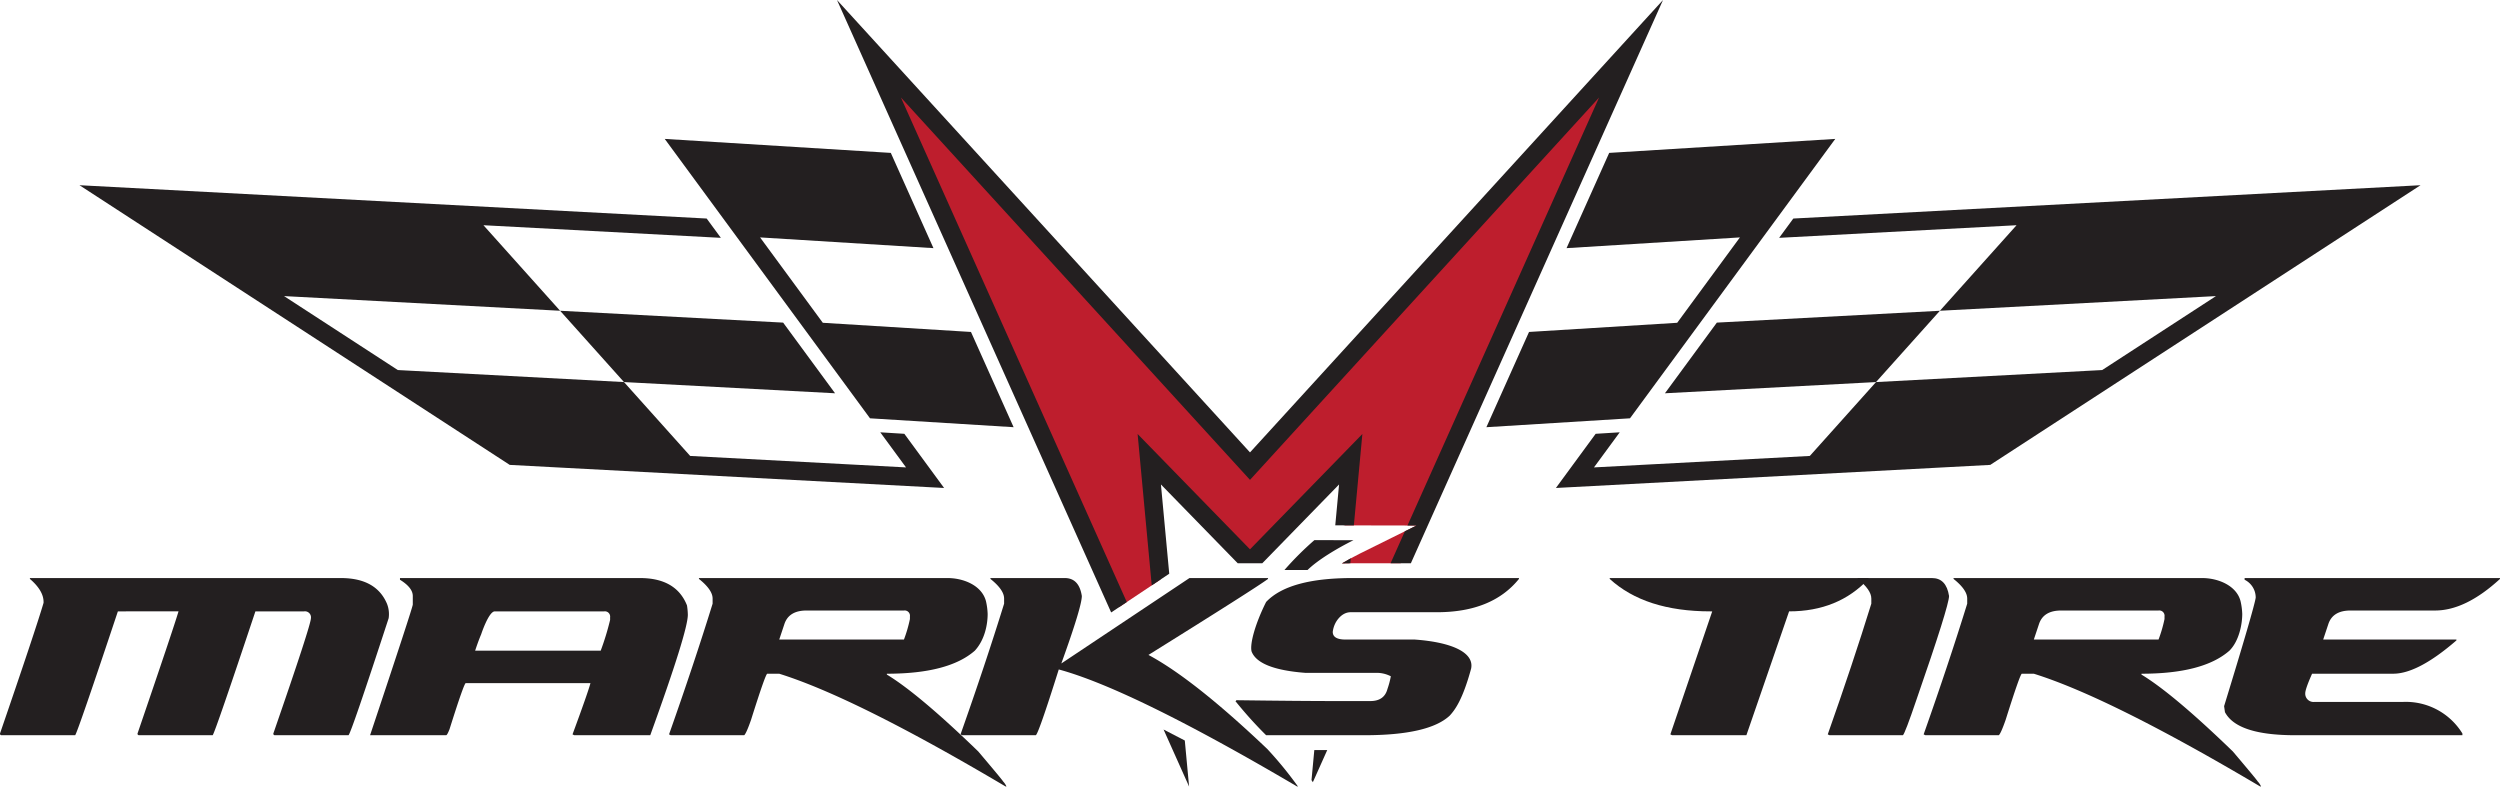 <svg id="Layer_9" data-name="Layer 9" xmlns="http://www.w3.org/2000/svg" viewBox="0 0 674.903 212.336"><defs><style>.cls-1{fill:#231f20;}.cls-2{fill:#be1e2d;}</style></defs><title>marks-tire</title><polygon class="cls-1" points="225.435 106.17 211.419 87.092 151.204 83.893 168.452 103.143 225.435 106.17"/><polygon class="cls-1" points="237.64 116.707 244.593 126.181 186.32 123.085 168.452 103.143 107.394 99.899 76.678 79.934 151.204 83.893 130.513 60.801 194.605 64.206 190.776 58.995 21.451 50 137.612 125.504 254.871 131.734 244.137 117.109 237.64 116.707"/><polygon class="cls-1" points="449.468 106.17 463.484 87.092 523.699 83.893 506.451 103.143 449.468 106.17"/><polygon class="cls-1" points="437.263 116.707 430.309 126.181 488.582 123.085 506.451 103.143 567.509 99.899 598.225 79.934 523.699 83.893 544.39 60.801 480.298 64.206 484.126 58.995 653.451 50 537.291 125.504 420.032 131.734 430.766 117.109 437.263 116.707"/><polygon class="cls-1" points="264.733 95.439 264.733 95.439 262.125 89.614 222.126 87.14 205.193 64.092 251.996 66.988 240.485 41.276 179.451 37.5 234.868 112.928 273.636 115.326 264.733 95.439"/><path class="cls-2" d="M313.288,156.458l-3.029-32.484,27.193,27.907,27.192-27.907L362.979,141.83q1.208,0.003,2.416.007l17.005,0.034-15.236,7.55c-1.719.852-3.387,1.765-4.923,2.681,0.93-.03,1.876-0.05,2.855-0.05H378.142L440.32,13.162,337.451,125.838,234.583,13.162l67.496,150.769Z"/><path class="cls-1" d="M313.405,130.784l20.723,21.268h6.648l20.723-21.268-1.029,11.039q2.463,0.006,4.925.014l0.095,0,0.987-10.589,1.313-14.086-9.873,10.132-20.466,21.004-20.466-21.004-9.873-10.132,1.313,14.086,2.498,26.785,4.728-3.152Z"/><polygon class="cls-1" points="304.188 162.525 272.035 90.702 243.214 26.325 333.759 125.501 337.451 129.546 341.144 125.501 431.688 26.325 402.868 90.702 379.964 141.866 382.399 141.871 379.266 143.423 375.403 152.052 380.882 152.052 407.432 92.745 448.951 0 337.451 122.13 225.951 0 267.471 92.745 299.969 165.337 304.188 162.525"/><path class="cls-1" d="M314.117,196.941l6.892,15.396-1.159-12.427C317.887,198.876,315.966,197.878,314.117,196.941Z"/><polygon class="cls-1" points="354.813 202.482 354.055 210.607 354.419 211.163 358.306 202.482 354.813 202.482"/><path class="cls-1" d="M362.239,152.102c0.748-.024,1.519-0.034,2.297-0.04l0.125-1.339C363.827,151.177,363.016,151.639,362.239,152.102Z"/><polygon class="cls-1" points="434.418 41.276 422.907 66.988 469.71 64.092 452.777 87.14 412.778 89.614 401.267 115.326 440.035 112.928 495.451 37.5 434.418 41.276"/><path class="cls-1" d="M352.984,153.884c2.74-2.696,7.945-5.838,12.403-8.047q-5.272-.01-10.543-0.03a83.496,83.496,0,0,0-8.098,8.077h6.239Z"/><path class="cls-1" d="M8.071,156.052h83.938q9.512,0,12.452,6.918a7.57,7.57,0,0,1,.461,3.92q-10.147,31.074-10.838,31.592H74.252a0.407,0.407,0,0,1-.461-0.461Q83.937,168.736,83.938,166.89a1.631,1.631,0,0,0-1.845-1.845H68.949q-10.839,32.514-11.53,33.437H37.587a0.407,0.407,0,0,1-.461-0.461q9.685-28.305,11.068-32.976H31.823q-10.839,32.514-11.53,33.437H0.461A0.407,0.407,0,0,1,0,198.021Q9.685,169.83,11.761,162.738v-0.23q0-3.054-3.69-6.226v-0.23Z"/><path class="cls-1" d="M107.978,156.052h64.798q9.742,0,12.683,7.379a18.112,18.112,0,0,1,.23,2.536q0,4.497-10.146,32.515H155.02l-0.461-.23q4.151-11.241,4.842-13.836h-33.667q-0.462,0-4.381,12.452-0.635,1.614-.922,1.614H99.907q11.53-34.532,11.53-35.281v-2.307q0-2.247-3.459-4.381v-0.461Zm20.293,19.601h33.898a71.126,71.126,0,0,0,2.536-8.302v-0.691a1.427,1.427,0,0,0-1.614-1.614H133.574c-1.653,0-3.69,6.226-3.69,6.226S129.23,172.732,128.27,175.653Z"/><path class="cls-1" d="M188.686,156.052h67.104c4.304,0,9.247,1.966,10.377,6.226a17.893,17.893,0,0,1,.461,3.459c0,2.729-.716,6.918-3.459,9.916q-7.091,6.226-23.752,6.226V182.11q8.647,5.246,24.674,20.754,6.687,7.897,6.688,8.07a4.654,4.654,0,0,1,.922,1.384h-0.231q-40.586-24.04-61.108-30.439h-3.228q-0.461,0-4.381,12.453-1.269,3.631-1.845,4.15H181.077l-0.461-.23q6.687-18.908,11.761-35.281v-1.384q0-2.363-3.69-5.304v-0.23Zm21.676,16.602H244.03a36.689,36.689,0,0,0,1.614-5.534v-0.691a1.427,1.427,0,0,0-1.614-1.614H217.742q-4.786,0-5.996,3.689Z"/><path class="cls-1" d="M267.378,156.052H287.44q3.862,0,4.612,4.842,0,2.884-5.535,18.218l34.59-23.06h21.215v0.23q-3.517,2.594-32.284,20.523,12.28,6.571,32.053,25.365a102.24,102.24,0,0,1,8.302,10.146h-0.231Q305.6,186.088,285.826,180.726q-5.592,17.757-6.226,17.756H259.769l-0.461-.23q6.687-18.908,11.761-35.281v-1.384q0-2.363-3.69-5.304v-0.23Z"/><path class="cls-1" d="M365.094,156.052H410.061v0.23q-7.264,8.993-22.138,8.993h-23.29c-2.768,0-4.151,2.998-4.151,2.998a6.974,6.974,0,0,0-.691,2.306q0,2.076,3.459,2.075h18.679c10.146,0.73,16.088,3.55,15.219,7.841h0c-2.306,8.455-4.359,11.137-5.765,12.683q-5.65,5.304-23.06,5.304h-26.519a109.682,109.682,0,0,1-8.301-9.224,0.204,0.204,0,0,0,.23-0.23q17.064,0.23,26.519.23h9.685q3.747,0,4.611-3.228a23.168,23.168,0,0,0,.923-3.459,8.305,8.305,0,0,0-4.15-.923H352.412q-12.683-.979-14.528-5.765h0c-0.534-2.032.999-7.571,3.92-13.375Q347.914,156.052,365.094,156.052Z"/><path class="cls-1" d="M434.562,156.052h69.871v0.23q-8.187,8.763-21.445,8.763l-11.53,33.437H451.395l-0.461-.23,11.3-33.206H461.772q-17.64,0-27.21-8.763v-0.23Z"/><path class="cls-1" d="M501.494,156.052h20.061q3.861,0,4.612,4.842,0,2.653-8.763,27.902-3.114,9.167-3.689,9.685h-19.832l-0.461-.23q6.687-18.908,11.761-35.281v-1.384q0-2.363-3.689-5.304v-0.23Z"/><path class="cls-1" d="M527.378,156.052h67.103c4.304,0,9.285,2.007,10.377,6.226a17.847,17.847,0,0,1,.461,3.459c0,2.729-.824,7.281-3.459,9.916q-7.09,6.226-23.751,6.226V182.11q8.647,5.246,24.674,20.754,6.687,7.897,6.688,8.07a4.646,4.646,0,0,1,.922,1.384h-0.23q-40.586-24.04-61.108-30.439h-3.228q-0.461,0-4.381,12.453-1.269,3.631-1.845,4.15h-19.832l-0.461-.23q6.687-18.908,11.761-35.281v-1.384q0-2.363-3.689-5.304v-0.23Zm21.676,16.602h33.667a36.622,36.622,0,0,0,1.614-5.534v-0.691a1.427,1.427,0,0,0-1.614-1.614H556.433q-4.786,0-5.995,3.689Z"/><path class="cls-1" d="M605.955,156.052h68.948v0.23q-9.283,8.533-17.525,8.532H634.548q-4.786,0-5.995,3.689l-1.384,4.15h35.973v0.23q-10.377,8.994-17.064,8.993H624.171q-1.846,4.151-1.845,5.305v0.23a2.241,2.241,0,0,0,2.536,2.075h23.982a17.93,17.93,0,0,1,15.911,8.532v0.461H619.559q-15.623,0-18.908-6.227l-0.231-1.614q8.071-26.288,8.532-29.285a5.355,5.355,0,0,0-2.997-4.843v-0.461Z"/></svg>